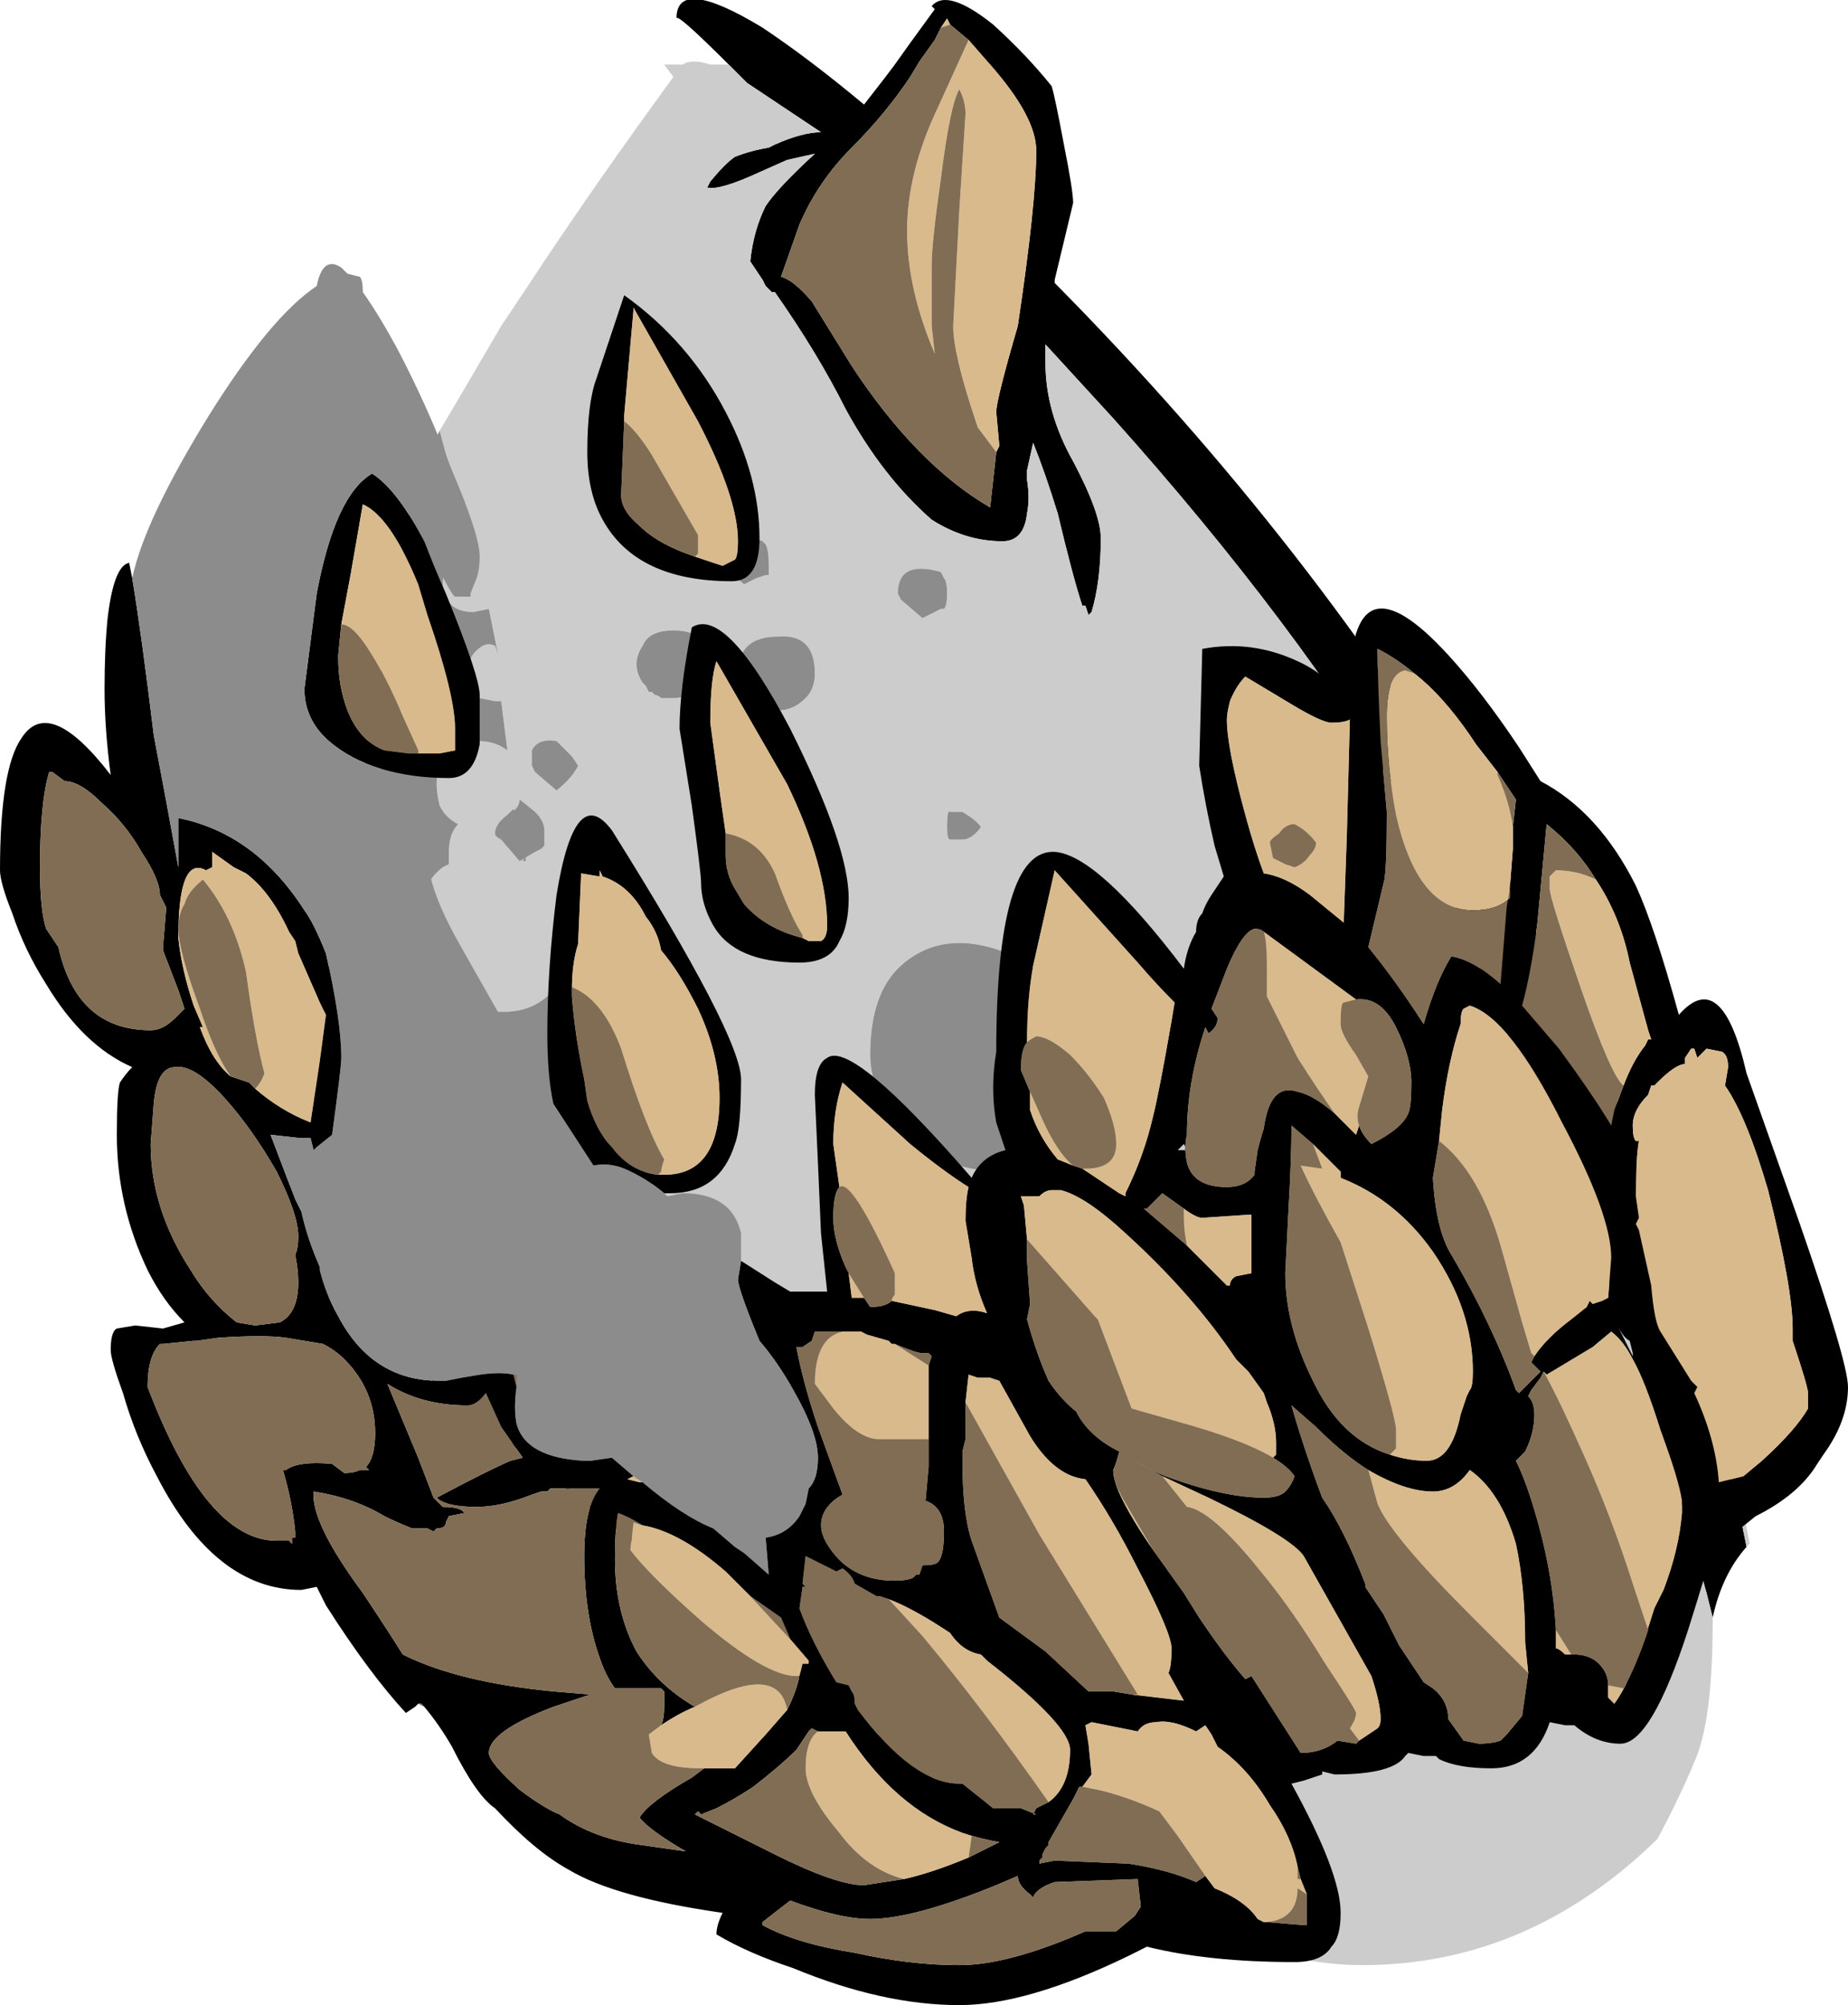 <?xml version="1.0" encoding="UTF-8" standalone="no"?>
<svg xmlns:ffdec="https://www.free-decompiler.com/flash" xmlns:xlink="http://www.w3.org/1999/xlink" ffdec:objectType="shape" height="32.6px" width="30.05px" xmlns="http://www.w3.org/2000/svg">
  <g transform="matrix(1.0, 0.0, 0.0, 1.0, 17.6, 27.3)">
    <path d="M5.35 -14.05 Q3.5 -17.15 0.5 -20.5 L-0.6 -21.7 -0.6 -21.4 Q-0.6 -20.6 -0.15 -19.8 0.3 -18.95 0.3 -18.55 0.3 -17.85 0.15 -17.35 L0.1 -17.3 0.05 -17.45 0.0 -17.45 Q-0.15 -17.9 -0.4 -18.95 -0.6 -19.6 -0.8 -20.1 L-0.9 -19.65 -0.9 -19.5 Q-0.85 -19.2 -0.9 -18.95 -0.95 -18.5 -1.3 -18.5 -1.9 -18.5 -2.45 -18.85 -3.25 -19.55 -3.85 -20.65 -4.3 -21.55 -5.0 -22.55 L-5.05 -22.55 -5.15 -22.65 -5.2 -22.75 -5.4 -23.05 Q-5.35 -23.55 -5.15 -23.95 -4.95 -24.25 -4.35 -24.8 L-4.8 -24.7 -5.25 -24.5 Q-5.9 -24.2 -6.1 -24.25 L-6.05 -24.35 Q-5.8 -24.65 -5.65 -24.75 -5.4 -24.85 -5.1 -24.9 L-5.0 -24.95 Q-4.55 -25.15 -4.25 -25.15 L-5.45 -25.95 -5.75 -26.25 Q-6.6 -27.1 -6.6 -27.0 -6.6 -27.7 -5.2 -26.85 -4.45 -26.35 -3.55 -25.6 L-3.2 -26.05 -3.05 -26.25 -2.8 -26.6 -2.4 -27.15 -2.45 -27.2 Q-2.2 -27.5 -1.45 -26.9 -0.9 -26.4 -0.5 -25.9 -0.45 -25.75 -0.3 -24.95 -0.15 -24.2 -0.15 -24.0 L-0.45 -22.75 -0.45 -22.7 Q3.8 -18.4 6.6 -13.65 L8.55 -9.85 10.65 -2.9 10.8 -2.15 Q10.4 -1.7 10.25 -1.0 L10.15 -1.4 9.1 -5.15 5.65 -13.55 5.35 -14.05 M-1.0 2.75 L-0.75 3.1 -12.35 -6.3 -1.0 2.75 M-2.3 -26.85 L-2.4 -26.65 -2.65 -26.3 -2.8 -26.05 Q-3.2 -25.45 -3.75 -24.9 -4.3 -24.35 -4.6 -23.65 L-4.9 -22.8 Q-4.7 -22.75 -4.4 -22.4 L-3.75 -21.35 Q-2.7 -19.75 -1.5 -19.05 L-1.4 -19.95 -1.35 -20.05 -1.4 -20.6 Q-1.4 -20.8 -1.05 -22.0 -0.75 -24.0 -0.75 -24.85 -0.75 -25.4 -1.5 -26.25 L-1.85 -26.65 -2.15 -26.9 -2.2 -27.0 -2.3 -26.85 M-4.3 -24.85 L-4.3 -24.85" fill="#000000" fill-rule="evenodd" stroke="none"/>
    <path d="M-5.75 -26.25 L-5.45 -25.95 -4.25 -25.15 Q-4.55 -25.15 -5.0 -24.95 L-5.1 -24.9 Q-5.4 -24.85 -5.65 -24.75 -5.8 -24.65 -6.05 -24.35 L-6.1 -24.25 Q-5.9 -24.2 -5.25 -24.5 L-4.8 -24.7 -4.35 -24.8 Q-4.95 -24.25 -5.15 -23.95 -5.35 -23.55 -5.4 -23.05 L-5.2 -22.75 -5.15 -22.65 -5.05 -22.55 -5.0 -22.55 Q-4.3 -21.55 -3.85 -20.65 -3.25 -19.55 -2.45 -18.85 -1.9 -18.5 -1.3 -18.5 -0.95 -18.5 -0.9 -18.95 -0.85 -19.2 -0.9 -19.5 L-0.9 -19.65 -0.8 -20.1 Q-0.6 -19.6 -0.4 -18.95 -0.15 -17.9 0.0 -17.45 L0.05 -17.45 0.1 -17.3 0.15 -17.35 Q0.3 -17.85 0.3 -18.55 0.3 -18.95 -0.15 -19.8 -0.6 -20.6 -0.6 -21.4 L-0.6 -21.7 0.5 -20.5 Q3.5 -17.15 5.35 -14.05 L5.65 -13.55 9.1 -5.15 10.15 -1.4 10.25 -1.0 10.25 -0.95 Q10.25 0.7 9.95 1.35 9.7 1.95 9.35 2.6 7.25 4.65 4.55 4.65 2.95 4.65 0.9 3.55 L-0.75 3.1 -1.0 2.75 -6.2 -6.55 -8.65 -11.15 Q-8.95 -10.85 -9.4 -10.85 -10.4 -10.85 -10.7 -11.5 L-10.8 -12.2 Q-10.8 -12.9 -10.4 -13.2 L-10.3 -13.25 -10.3 -13.45 Q-10.3 -13.75 -10.15 -13.9 -10.35 -14.0 -10.45 -14.2 -10.5 -14.4 -10.5 -14.55 -10.5 -14.85 -10.3 -15.05 -10.1 -15.25 -9.8 -15.25 -9.55 -15.25 -9.35 -15.1 L-9.45 -15.9 -9.55 -15.9 -9.8 -15.95 -10.0 -16.35 Q-10.0 -16.65 -9.75 -16.8 -9.65 -16.85 -9.55 -16.8 L-9.5 -16.65 -9.65 -17.4 -9.9 -17.35 Q-10.25 -17.35 -10.35 -17.6 -10.4 -17.75 -10.4 -17.8 -10.4 -18.4 -9.85 -18.3 L-10.05 -18.95 Q-10.3 -19.7 -10.45 -20.3 L-10.3 -20.55 -9.45 -22.0 -9.05 -22.6 Q-8.0 -24.2 -6.65 -26.05 L-6.8 -26.25 -6.5 -26.25 Q-6.35 -26.35 -6.05 -26.25 L-5.75 -26.25 M8.55 -9.85 L10.15 -5.15 Q10.6 -3.6 10.85 -2.2 L10.8 -2.15 10.65 -2.9 8.55 -9.85 M-4.3 -24.85 L-4.3 -24.85 M-5.9 -18.15 L-5.8 -18.05 -5.5 -17.8 -5.3 -17.9 -5.15 -17.95 -5.1 -17.95 -5.1 -18.15 Q-5.1 -18.35 -5.15 -18.45 L-5.2 -18.5 Q-5.6 -18.7 -5.8 -18.45 L-5.9 -18.15 M-5.6 -16.35 L-4.95 -15.75 Q-4.7 -15.75 -4.5 -15.95 -4.35 -16.1 -4.35 -16.35 -4.35 -17.0 -4.95 -16.95 -5.6 -16.95 -5.6 -16.35 M-2.25 -17.9 L-2.3 -18.0 Q-3.0 -18.2 -3.0 -17.65 L-2.95 -17.55 -2.6 -17.25 Q-2.5 -17.3 -2.4 -17.35 L-2.3 -17.4 -2.25 -17.4 Q-2.2 -17.45 -2.2 -17.65 -2.2 -17.85 -2.25 -17.9 M-7.15 -16.8 Q-7.25 -16.65 -7.25 -16.5 -7.25 -16.35 -7.15 -16.2 L-7.1 -16.15 -7.05 -16.05 -7.0 -16.05 -6.95 -16.0 Q-6.9 -16.0 -6.85 -15.95 L-6.65 -15.95 Q-6.4 -15.95 -6.2 -16.2 L-6.05 -16.5 Q-6.05 -17.05 -6.65 -17.05 -7.05 -17.05 -7.15 -16.8 M-0.6 -11.4 Q-1.1 -11.85 -1.75 -11.95 -2.45 -12.05 -2.95 -11.6 -3.45 -11.15 -3.45 -10.15 -3.45 -9.65 -3.1 -9.15 -2.5 -8.25 -1.25 -8.25 L-0.6 -11.4 M-2.15 -14.1 Q-2.2 -14.15 -2.2 -13.85 -2.2 -13.65 -2.15 -13.65 L-1.95 -13.65 Q-1.8 -13.65 -1.65 -13.85 -1.7 -13.95 -1.95 -14.1 L-2.15 -14.1 M-9.05 -13.4 L-9.1 -13.3 -9.05 -13.3 -9.05 -13.4 M-9.35 -14.05 Q-9.25 -14.0 -9.2 -13.95 L-9.25 -14.15 -9.35 -14.05" fill="#cccccc" fill-rule="evenodd" stroke="none"/>
    <path d="M-10.45 -20.3 Q-10.3 -19.7 -10.05 -18.95 L-9.85 -18.3 Q-10.4 -18.4 -10.4 -17.8 -10.4 -17.75 -10.35 -17.6 -10.25 -17.35 -9.9 -17.35 L-9.65 -17.4 -9.5 -16.65 -9.55 -16.8 Q-9.65 -16.85 -9.75 -16.8 -10.0 -16.65 -10.0 -16.35 L-9.8 -15.95 -9.55 -15.9 -9.45 -15.9 -9.35 -15.1 Q-9.55 -15.25 -9.8 -15.25 -10.1 -15.25 -10.3 -15.05 -10.5 -14.85 -10.5 -14.55 -10.5 -14.4 -10.45 -14.2 -10.35 -14.0 -10.15 -13.9 -10.3 -13.75 -10.3 -13.45 L-10.3 -13.25 -10.4 -13.2 Q-10.8 -12.9 -10.8 -12.2 L-10.7 -11.5 Q-10.4 -10.85 -9.4 -10.85 -8.95 -10.85 -8.65 -11.15 L-6.2 -6.55 -1.0 2.75 -12.35 -6.3 -12.9 -7.95 -10.85 -19.5 -10.45 -20.3 M5.65 -13.55 L5.35 -14.05 5.65 -13.55 M-5.9 -18.15 L-5.8 -18.45 Q-5.6 -18.7 -5.2 -18.5 L-5.15 -18.45 Q-5.1 -18.35 -5.1 -18.15 L-5.1 -17.95 -5.15 -17.95 -5.3 -17.9 -5.5 -17.8 -5.8 -18.05 -5.9 -18.15 M-7.15 -16.8 Q-7.05 -17.05 -6.65 -17.05 -6.05 -17.05 -6.05 -16.5 L-6.2 -16.2 Q-6.4 -15.95 -6.65 -15.95 L-6.85 -15.95 Q-6.9 -16.0 -6.95 -16.0 L-7.0 -16.05 -7.05 -16.05 -7.1 -16.15 -7.15 -16.2 Q-7.25 -16.35 -7.25 -16.5 -7.25 -16.65 -7.15 -16.8 M-2.25 -17.9 Q-2.2 -17.85 -2.2 -17.65 -2.2 -17.45 -2.25 -17.4 L-2.3 -17.4 -2.4 -17.35 Q-2.5 -17.3 -2.6 -17.25 L-2.95 -17.55 -3.0 -17.65 Q-3.0 -18.2 -2.3 -18.0 L-2.25 -17.9 M-5.6 -16.35 Q-5.6 -16.95 -4.95 -16.95 -4.35 -17.0 -4.35 -16.35 -4.35 -16.1 -4.5 -15.95 -4.7 -15.75 -4.95 -15.75 L-5.6 -16.35 M-2.15 -14.1 L-1.95 -14.1 Q-1.7 -13.95 -1.65 -13.85 -1.8 -13.65 -1.95 -13.65 L-2.15 -13.65 Q-2.2 -13.65 -2.2 -13.85 -2.2 -14.15 -2.15 -14.1 M-0.6 -11.4 L-1.25 -8.25 Q-2.5 -8.25 -3.1 -9.15 -3.45 -9.65 -3.45 -10.15 -3.45 -11.15 -2.95 -11.6 -2.45 -12.05 -1.75 -11.95 -1.1 -11.85 -0.6 -11.4 M-9.35 -14.05 L-9.25 -14.15 -9.2 -13.95 Q-9.25 -14.0 -9.35 -14.05 M-9.05 -13.4 L-9.05 -13.3 -9.1 -13.3 -9.05 -13.4" fill="#8c8c8c" fill-rule="evenodd" stroke="none"/>
    <path d="M-2.3 -26.85 L-2.2 -27.0 -2.15 -26.9 -2.3 -26.85 M-1.85 -26.65 L-1.5 -26.25 Q-0.75 -25.4 -0.75 -24.85 -0.75 -24.0 -1.05 -22.0 -1.4 -20.8 -1.4 -20.6 L-1.35 -20.05 -1.4 -19.95 -1.7 -20.35 -1.75 -20.5 Q-2.1 -21.55 -2.1 -22.0 L-2.0 -23.9 -1.9 -25.45 Q-1.9 -25.65 -2.0 -25.85 -2.15 -25.6 -2.3 -24.4 -2.45 -23.35 -2.45 -23.0 L-2.45 -22.0 -2.4 -21.55 Q-2.85 -22.6 -2.85 -23.55 -2.85 -24.5 -2.35 -25.55 L-1.85 -26.65" fill="#d9ba8d" fill-rule="evenodd" stroke="none"/>
    <path d="M-1.4 -19.95 L-1.5 -19.05 Q-2.7 -19.75 -3.75 -21.35 L-4.4 -22.4 Q-4.7 -22.75 -4.9 -22.8 L-4.6 -23.65 Q-4.3 -24.35 -3.75 -24.9 -3.2 -25.45 -2.8 -26.05 L-2.65 -26.3 -2.4 -26.65 -2.3 -26.85 -2.15 -26.9 -1.85 -26.65 -2.35 -25.55 Q-2.85 -24.5 -2.85 -23.55 -2.85 -22.6 -2.4 -21.55 L-2.45 -22.0 -2.45 -23.0 Q-2.45 -23.35 -2.3 -24.4 -2.15 -25.6 -2.0 -25.85 -1.9 -25.65 -1.9 -25.45 L-2.0 -23.9 -2.1 -22.0 Q-2.1 -21.55 -1.75 -20.5 L-1.7 -20.35 -1.4 -19.95" fill="#806d53" fill-rule="evenodd" stroke="none"/>
    <path d="M-5.55 -6.8 L-5.0 -6.45 -4.75 -6.3 -4.15 -6.3 -4.25 -7.25 -4.3 -8.4 -4.35 -9.5 Q-4.35 -10.0 -4.15 -10.1 -3.75 -10.4 -1.8 -8.15 -1.65 -8.5 -1.25 -8.6 L-1.4 -9.05 Q-1.5 -9.6 -1.4 -10.2 -1.4 -13.5 -0.45 -13.45 0.25 -13.4 1.65 -11.55 1.7 -11.9 1.85 -12.15 1.85 -12.35 1.95 -12.45 2.0 -12.6 2.1 -12.75 L2.3 -13.05 2.15 -13.55 Q2.0 -14.2 1.9 -14.85 L1.95 -16.75 Q2.75 -16.9 3.5 -16.55 4.05 -16.3 4.35 -15.8 L4.35 -16.1 Q4.35 -18.4 5.95 -16.65 6.5 -16.05 7.1 -15.15 L7.45 -14.6 Q8.4 -14.1 9.0 -12.9 9.3 -12.25 9.7 -10.8 10.4 -11.6 10.8 -9.85 L11.65 -7.45 Q12.45 -5.15 12.45 -4.75 12.45 -4.2 12.05 -3.65 L11.95 -3.5 Q11.65 -3.0 10.95 -2.65 L10.45 -2.25 10.3 -2.3 Q10.15 -1.75 9.85 -0.8 9.25 1.05 8.75 1.05 8.35 1.05 8.0 0.75 L7.85 0.75 7.6 0.7 Q7.35 1.45 6.65 1.45 6.1 1.45 5.8 1.3 L5.75 1.25 5.55 1.25 5.3 1.2 5.25 1.25 Q5.05 1.55 4.1 1.55 L3.9 1.5 3.9 1.55 3.6 1.65 3.4 1.7 Q4.2 3.15 4.2 3.8 4.2 4.2 4.05 4.35 3.9 4.6 3.45 4.6 2.05 4.6 1.05 4.35 L0.75 4.5 Q-0.9 5.3 -2.0 5.3 -3.25 5.3 -4.7 4.7 -5.45 4.45 -5.95 4.15 -5.95 4.0 -5.85 3.8 -7.6 3.55 -8.35 3.1 -8.9 2.8 -9.55 2.1 -9.85 1.9 -10.25 1.1 -10.45 0.75 -10.7 0.45 L-10.75 0.4 -10.8 0.4 -10.85 0.45 -11.0 0.55 Q-11.6 -0.1 -12.3 -1.2 L-12.45 -1.5 -12.7 -1.45 Q-14.1 -1.45 -15.05 -3.3 -15.4 -3.95 -15.6 -4.65 -15.8 -5.2 -15.8 -5.35 -15.8 -5.65 -15.7 -5.7 L-15.4 -5.75 -14.95 -5.7 -14.6 -5.8 Q-14.95 -6.15 -15.2 -6.65 -15.7 -7.7 -15.7 -8.85 -15.7 -9.55 -15.65 -9.7 -15.55 -9.85 -15.45 -9.95 -16.25 -10.3 -16.85 -11.3 -17.2 -11.85 -17.4 -12.45 -17.6 -12.95 -17.6 -13.15 -17.6 -14.8 -17.25 -15.3 -16.8 -16.0 -15.8 -14.7 -15.9 -15.45 -15.9 -16.1 -15.9 -16.75 -15.85 -17.25 -15.75 -18.1 -15.5 -18.15 L-15.45 -17.9 Q-15.3 -17.0 -15.1 -15.35 -14.9 -14.3 -14.7 -13.2 L-14.7 -14.0 Q-13.45 -13.75 -12.65 -12.5 -12.5 -12.3 -12.3 -11.8 -12.05 -10.7 -12.05 -10.1 -12.05 -9.95 -12.2 -8.85 L-12.45 -8.65 -12.5 -8.6 -12.55 -8.8 -12.75 -8.8 -13.2 -8.85 -12.8 -7.8 -12.7 -7.6 Q-12.6 -7.15 -12.4 -6.7 L-12.4 -6.65 Q-12.3 -6.25 -12.1 -5.9 -11.55 -4.85 -10.45 -4.85 L-10.4 -4.85 -10.35 -4.85 -10.1 -4.9 -9.8 -4.95 Q-9.45 -5.0 -9.25 -4.95 L-9.2 -4.75 Q-9.25 -4.4 -9.2 -4.15 -9.05 -3.6 -8.1 -3.55 L-8.0 -3.55 -7.65 -3.6 -7.3 -3.3 -7.4 -3.25 -7.2 -3.2 -7.15 -3.2 Q-6.5 -2.65 -6.0 -2.45 L-5.65 -2.15 -5.5 -2.05 -5.1 -1.7 -5.15 -2.3 Q-4.8 -2.35 -4.6 -2.65 L-4.5 -2.85 -4.45 -3.1 Q-4.3 -3.25 -4.3 -3.6 -4.3 -4.0 -4.7 -4.7 -4.95 -5.15 -5.25 -5.5 -5.6 -6.35 -5.6 -6.5 L-5.55 -6.8 M-10.7 -18.5 Q-10.55 -18.1 -10.35 -17.65 -9.8 -16.3 -9.8 -16.0 -9.8 -15.4 -9.8 -15.2 -9.9 -14.65 -10.3 -14.65 -10.9 -14.65 -11.4 -14.8 -11.9 -14.95 -12.25 -15.25 -12.65 -15.6 -12.65 -16.1 L-12.45 -17.65 Q-12.15 -19.25 -11.55 -19.6 -11.15 -19.35 -10.7 -18.5 M-8.6 -9.35 Q-8.7 -9.8 -8.7 -10.5 -8.7 -11.55 -8.55 -12.75 -8.25 -14.6 -7.65 -13.8 -5.55 -10.45 -5.55 -9.75 -5.55 -8.95 -5.65 -8.7 -5.9 -7.9 -6.7 -7.9 L-6.8 -7.9 Q-7.1 -8.15 -7.45 -8.3 -7.7 -8.4 -7.95 -8.35 L-8.6 -9.35 M2.4 -15.9 Q2.35 -15.7 2.35 -15.6 2.35 -15.15 2.65 -14.05 2.8 -13.5 2.95 -13.1 3.3 -13.05 3.7 -12.75 L4.25 -12.3 4.3 -13.7 4.35 -15.6 Q4.25 -15.55 4.05 -15.55 3.9 -15.55 3.4 -15.85 L2.65 -16.3 Q2.5 -16.15 2.4 -15.9 M5.4 -16.35 Q5.1 -16.6 4.8 -16.75 4.8 -16.25 4.85 -15.25 L4.95 -14.1 Q4.95 -13.1 4.9 -12.95 L4.65 -11.9 Q5.1 -11.35 5.55 -10.65 5.75 -11.35 6.0 -11.75 6.35 -11.7 6.8 -11.3 L6.9 -12.55 6.95 -12.85 7.0 -13.5 7.0 -13.85 7.05 -14.3 6.75 -14.75 6.4 -15.2 6.3 -15.35 Q5.85 -16.0 5.4 -16.35 M8.35 -13.0 Q8.05 -13.5 7.55 -13.9 L7.4 -12.3 Q7.3 -11.5 7.15 -10.95 L7.75 -10.25 Q8.3 -9.5 8.6 -9.0 L8.65 -9.25 8.8 -9.65 Q8.95 -10.05 9.15 -10.3 L9.2 -10.4 9.25 -10.4 9.2 -10.55 8.9 -11.65 Q8.75 -12.4 8.35 -13.0 M7.35 -5.25 Q7.55 -5.55 7.95 -5.85 L8.2 -6.05 8.25 -6.15 8.3 -6.1 8.45 -6.15 8.55 -6.2 8.6 -6.85 Q8.6 -7.55 7.8 -9.05 6.95 -10.75 6.3 -10.95 L6.2 -10.9 Q6.15 -10.85 6.15 -10.65 5.95 -10.05 5.85 -9.25 L5.8 -8.75 5.7 -8.15 Q5.75 -7.3 6.0 -6.9 6.65 -5.8 7.05 -4.7 L7.1 -4.65 7.45 -5.0 7.3 -5.15 7.35 -5.25 M10.45 -9.65 L10.5 -9.95 Q10.5 -10.15 10.4 -10.2 L10.15 -10.25 10.0 -10.1 9.95 -10.25 9.9 -10.25 9.8 -10.1 9.8 -10.0 Q9.65 -10.0 9.35 -9.7 L9.3 -9.65 9.25 -9.65 9.2 -9.5 Q8.95 -9.25 8.95 -9.0 8.95 -8.8 9.0 -8.75 L9.05 -8.75 Q9.0 -8.45 9.0 -7.85 L9.05 -7.5 9.0 -7.4 9.05 -7.3 Q9.15 -6.85 9.25 -6.4 9.3 -5.8 9.4 -5.65 L9.9 -4.85 10.0 -4.75 9.95 -4.65 Q10.3 -3.9 10.35 -3.2 L10.75 -3.3 11.05 -3.55 Q11.6 -4.05 11.8 -4.4 L11.8 -4.65 Q11.8 -4.75 11.55 -5.5 L11.55 -5.7 Q11.55 -6.35 11.15 -7.95 10.8 -9.15 10.45 -9.65 M4.45 -11.05 L2.95 -12.15 Q2.9 -12.2 2.8 -12.2 2.6 -12.15 2.35 -11.55 L2.1 -10.9 2.2 -10.75 Q2.2 -10.6 2.05 -10.5 L2.0 -10.6 Q1.7 -9.7 1.7 -8.85 1.65 -8.65 1.7 -8.4 1.8 -8.0 2.35 -8.0 2.65 -8.0 2.8 -8.2 L2.8 -8.25 2.85 -8.6 Q2.9 -8.8 2.95 -8.95 3.05 -9.7 3.5 -9.55 3.75 -9.5 4.1 -9.2 L4.45 -8.85 4.5 -9.0 Q4.55 -8.85 4.7 -8.7 5.2 -8.95 5.3 -9.2 5.35 -9.3 5.35 -9.7 5.35 -10.1 5.1 -10.6 4.85 -11.1 4.45 -11.05 M0.0 -8.3 L0.6 -7.9 0.7 -7.85 0.7 -7.9 Q1.0 -8.5 1.15 -9.15 1.25 -9.55 1.45 -10.7 L1.5 -11.0 Q1.2 -11.3 0.9 -11.65 L-0.45 -13.15 -0.8 -11.6 Q-0.9 -11.05 -0.9 -10.35 -1.0 -10.25 -1.0 -9.9 L-0.85 -9.55 -0.85 -9.25 Q-0.7 -8.8 -0.4 -8.45 L-0.15 -8.35 0.0 -8.3 M1.65 -7.65 L1.3 -7.9 1.05 -7.65 1.0 -7.65 1.7 -7.05 2.35 -6.4 2.4 -6.4 Q2.4 -6.5 2.5 -6.55 L2.75 -6.6 2.75 -7.55 2.7 -7.55 1.95 -7.5 Q1.85 -7.5 1.65 -7.65 M1.55 -8.6 L1.7 -8.6 1.65 -8.7 1.55 -8.6 M5.0 -3.65 Q5.3 -3.55 5.6 -3.55 6.0 -3.55 6.15 -4.3 L6.25 -4.6 6.3 -4.7 Q6.35 -4.75 6.35 -5.0 6.35 -6.0 5.7 -6.95 5.1 -7.8 4.2 -8.15 L4.2 -8.25 3.75 -8.7 3.4 -9.0 Q3.4 -8.45 3.35 -7.6 L3.3 -6.6 Q3.3 -5.75 3.75 -4.85 4.2 -3.9 5.0 -3.65 M5.6 -7.35 L5.6 -7.35 M3.1 -3.6 L3.15 -3.65 3.15 -3.85 Q3.15 -4.15 3.0 -4.5 L2.95 -4.65 2.7 -5.0 2.5 -5.2 Q1.8 -6.25 0.7 -7.25 0.05 -7.85 -0.35 -7.95 L-0.5 -7.95 Q-0.6 -7.95 -0.7 -7.85 L-1.0 -7.85 -0.95 -7.7 -0.9 -7.15 -0.9 -6.8 -0.85 -6.1 -0.9 -5.85 Q-0.75 -5.3 -0.55 -4.85 -0.35 -4.55 -0.1 -4.35 0.1 -3.95 0.6 -3.7 0.55 -3.5 0.5 -3.4 0.5 -3.3 0.55 -3.15 0.7 -2.75 1.15 -2.1 L1.65 -1.4 1.9 -1.0 Q2.3 -0.4 2.65 0.0 L2.75 -0.05 3.55 1.2 Q3.9 1.2 4.15 1.0 L4.45 1.05 4.5 1.0 4.8 0.8 Q4.85 0.75 4.85 0.65 4.85 0.4 4.7 -0.05 L3.6 -2.0 Q3.4 -2.3 2.05 -2.95 L1.3 -3.3 0.85 -3.55 Q1.1 -3.4 1.35 -3.3 2.3 -2.95 2.95 -2.95 3.2 -2.95 3.3 -3.05 3.4 -3.15 3.45 -3.3 3.35 -3.45 3.1 -3.6 M4.65 -3.4 Q4.25 -3.65 3.8 -4.1 L3.4 -4.45 Q3.6 -3.75 3.9 -2.95 4.25 -2.45 4.6 -1.55 L4.6 -1.5 4.9 -1.05 5.15 -0.55 5.55 0.05 5.7 0.15 Q5.95 0.35 5.95 0.65 L6.2 1.0 6.45 1.05 Q6.65 1.05 6.8 1.0 L6.9 0.9 7.15 0.6 7.25 -0.1 7.2 -0.6 Q7.2 -1.5 7.05 -2.2 6.8 -3.05 6.3 -3.4 6.05 -3.05 5.7 -3.05 5.25 -3.05 4.65 -3.4 M0.8 0.25 L1.65 0.35 1.4 -0.1 Q1.45 -0.2 1.45 -0.5 1.45 -0.75 0.9 -1.8 0.5 -2.6 0.05 -3.25 -0.45 -3.3 -0.85 -3.95 L-1.35 -4.85 -1.5 -4.9 -1.7 -4.9 -1.85 -4.95 -1.9 -4.5 -1.9 -3.9 -1.95 -3.7 -1.95 -3.55 Q-1.95 -2.7 -1.8 -2.25 L-1.35 -1.0 -0.6 -0.45 0.1 0.2 0.5 0.2 0.8 0.25 M8.7 -5.75 L8.95 -5.25 8.95 -5.3 8.9 -5.5 Q8.8 -5.55 8.7 -5.75 M8.55 0.1 L8.55 0.3 8.65 0.4 Q8.95 0.0 9.3 -1.15 L9.45 -1.45 Q9.7 -2.1 9.75 -2.7 L9.75 -2.9 Q9.7 -3.25 9.4 -4.05 9.15 -4.85 8.95 -5.2 8.8 -5.5 8.6 -5.65 L8.3 -5.4 7.55 -4.95 7.5 -5.0 7.45 -4.9 7.3 -4.7 7.25 -4.6 Q7.35 -4.5 7.35 -4.3 7.35 -4.0 7.2 -3.7 L7.05 -3.55 Q7.2 -3.25 7.35 -2.75 7.65 -1.75 7.7 -0.8 L7.7 -0.5 Q7.75 -0.5 7.85 -0.4 L7.95 -0.4 8.0 -0.4 Q8.25 -0.4 8.4 -0.25 8.55 -0.1 8.55 0.1 M-6.3 -18.25 L-5.85 -18.1 -5.65 -18.2 Q-5.6 -18.25 -5.6 -18.5 -5.6 -19.2 -6.25 -20.45 L-7.3 -22.3 -7.3 -22.25 -7.45 -20.55 -7.45 -20.45 -7.5 -19.25 Q-7.5 -19.0 -7.2 -18.75 -6.9 -18.45 -6.3 -18.25 M-7.9 -21.15 L-7.45 -22.5 Q-6.4 -21.75 -5.8 -20.6 -5.25 -19.55 -5.25 -18.55 -5.25 -17.85 -5.7 -17.85 -7.25 -17.85 -7.8 -18.85 -8.05 -19.3 -8.05 -19.95 -8.05 -20.75 -7.9 -21.15 M-10.9 -15.05 L-10.45 -15.05 -10.2 -15.1 -10.2 -15.45 Q-10.2 -16.0 -10.65 -17.3 L-10.8 -17.8 Q-11.25 -18.9 -11.7 -19.1 L-11.9 -17.95 -12.05 -17.15 -12.1 -16.65 -12.1 -16.6 Q-12.1 -16.15 -11.95 -15.75 -11.75 -15.25 -11.35 -15.1 L-10.95 -15.05 -10.9 -15.05 M-4.55 -12.05 L-4.45 -12.0 -4.25 -12.0 Q-4.15 -12.05 -4.15 -12.25 -4.15 -13.2 -4.8 -14.55 L-5.95 -16.55 Q-6.05 -16.25 -6.05 -15.55 L-5.9 -14.45 -5.8 -13.75 -5.8 -13.4 Q-5.8 -13.1 -5.65 -12.85 L-5.5 -12.65 -5.5 -12.6 Q-5.15 -12.2 -4.55 -12.05 M-6.55 -15.45 Q-6.55 -16.1 -6.35 -17.1 -5.8 -17.45 -4.75 -15.45 -3.8 -13.55 -3.8 -12.7 -3.8 -12.25 -3.95 -12.0 -4.1 -11.65 -4.6 -11.65 -5.65 -11.65 -6.0 -12.25 -6.2 -12.6 -6.2 -12.95 -6.2 -13.1 -6.35 -14.2 L-6.55 -15.45 M-16.55 -14.6 L-16.75 -14.75 -16.8 -14.75 Q-16.95 -14.25 -16.95 -13.2 -16.95 -12.5 -16.85 -12.2 L-16.65 -11.9 Q-16.35 -10.55 -15.15 -10.55 -14.95 -10.55 -14.75 -10.75 L-14.6 -10.9 -14.7 -11.2 -14.95 -11.85 -14.95 -11.9 -14.9 -12.5 -14.9 -12.55 -15.0 -12.75 Q-15.0 -13.0 -15.3 -13.45 -15.55 -13.9 -15.95 -14.25 -16.3 -14.6 -16.55 -14.6 M-13.45 -9.6 Q-13.05 -9.25 -12.55 -9.05 L-12.4 -10.05 -12.3 -10.8 -12.4 -11.0 -12.75 -11.8 -12.8 -12.0 -12.9 -12.15 Q-13.2 -12.8 -13.6 -13.1 L-13.8 -13.2 -14.15 -13.45 -14.15 -13.2 -14.25 -13.15 Q-14.7 -13.4 -14.7 -12.05 -14.65 -11.55 -14.45 -10.95 L-14.3 -10.6 -14.35 -10.6 Q-14.15 -10.05 -13.85 -9.8 L-13.55 -9.7 -13.45 -9.6 M-14.75 -9.95 Q-15.05 -9.95 -15.1 -9.35 L-15.15 -8.7 Q-15.15 -7.65 -14.5 -6.65 -14.2 -6.15 -13.75 -5.8 L-13.45 -5.75 -13.05 -5.8 Q-12.75 -5.95 -12.75 -6.45 -12.75 -6.65 -12.8 -6.9 -12.75 -7.0 -12.75 -7.2 -12.75 -7.55 -13.1 -8.25 -13.5 -8.95 -13.95 -9.45 -14.45 -10.0 -14.75 -9.95 M-12.65 -5.5 L-12.95 -5.55 Q-13.3 -5.6 -14.05 -5.55 L-14.4 -5.5 -14.45 -5.5 -14.95 -5.45 -15.0 -5.45 Q-15.2 -5.25 -15.2 -4.75 -14.25 -2.25 -13.1 -2.25 L-12.9 -2.25 -12.85 -2.2 -12.85 -2.3 -12.8 -2.3 -12.8 -2.4 Q-12.85 -2.9 -13.0 -3.4 L-12.95 -3.4 Q-12.75 -3.55 -12.2 -3.5 L-12.0 -3.35 Q-11.85 -3.35 -11.75 -3.4 L-11.6 -3.4 -11.65 -3.45 Q-11.5 -3.6 -11.5 -4.0 -11.5 -4.7 -12.0 -5.2 -12.15 -5.35 -12.35 -5.45 L-12.65 -5.5 M-6.85 0.75 Q-6.8 0.65 -6.8 0.45 -6.8 0.25 -6.8 0.2 L-6.85 0.15 -7.6 0.15 Q-7.75 -0.05 -7.85 -0.35 -8.1 -1.05 -8.1 -2.0 -8.1 -2.8 -7.85 -3.1 L-8.65 -3.1 -8.7 -3.05 -8.8 -3.05 -8.95 -3.0 Q-9.45 -2.8 -9.85 -2.8 -10.35 -2.8 -10.5 -2.95 -9.65 -3.4 -9.3 -3.55 L-9.1 -3.6 -9.45 -4.1 -9.7 -4.65 Q-9.85 -4.45 -10.0 -4.45 -10.75 -4.45 -11.3 -4.8 L-10.8 -3.6 -10.55 -2.95 -10.4 -2.8 Q-10.1 -2.8 -10.05 -2.7 L-10.3 -2.65 -10.35 -2.55 Q-10.35 -2.45 -10.5 -2.45 L-10.55 -2.4 -10.65 -2.45 -10.9 -2.45 Q-11.15 -2.55 -11.35 -2.65 -11.85 -2.95 -12.5 -3.05 -12.55 -2.55 -11.7 -1.4 -11.3 -0.8 -11.05 -0.4 -10.15 0.05 -8.6 0.2 L-8.0 0.25 -8.6 0.45 Q-9.65 0.85 -9.65 1.2 -9.65 1.35 -9.15 1.8 -8.75 2.1 -8.5 2.2 -7.95 2.6 -7.15 2.7 L-6.45 2.8 Q-7.05 2.45 -7.2 2.25 -7.05 2.0 -6.35 1.6 L-6.15 1.45 -5.65 1.45 -5.15 0.9 -4.8 0.5 Q-4.65 0.2 -4.6 -0.05 L-4.55 -0.25 -4.45 -0.25 -4.45 -0.3 -4.75 -0.65 -4.9 -1.0 -5.4 -1.35 -5.8 -1.75 Q-6.55 -2.4 -7.15 -2.5 -7.4 -2.65 -7.55 -2.7 -7.6 -2.45 -7.6 -1.95 -7.6 -1.1 -7.25 -0.45 -6.9 0.1 -6.3 0.45 -6.55 0.55 -6.85 0.75 M-3.95 -8.0 Q-4.05 -7.9 -4.05 -7.5 -4.05 -7.15 -3.85 -6.7 L-3.8 -6.6 -3.75 -6.2 -3.55 -6.2 -3.45 -6.05 Q-3.2 -6.05 -3.1 -6.15 L-2.4 -6.0 -2.05 -5.9 Q-1.85 -6.05 -1.55 -5.95 -1.75 -6.4 -1.8 -6.85 L-1.9 -7.45 Q-1.9 -7.8 -1.85 -8.0 -2.25 -8.25 -2.8 -8.7 L-3.9 -9.7 Q-4.05 -9.25 -4.05 -8.7 L-3.95 -8.0 M-6.9 -8.2 L-6.8 -8.2 Q-5.9 -8.2 -5.9 -9.45 -5.9 -10.15 -6.25 -10.9 -6.55 -11.5 -6.85 -11.85 -6.9 -12.15 -7.1 -12.4 -7.35 -12.9 -7.8 -13.05 L-7.85 -13.15 -7.85 -13.05 -8.15 -13.1 -8.2 -11.95 Q-8.3 -11.65 -8.3 -11.2 L-8.3 -11.1 Q-8.25 -10.45 -8.1 -9.75 L-8.05 -9.4 Q-7.9 -8.9 -7.65 -8.65 -7.35 -8.25 -6.9 -8.2 M-2.5 -5.1 L-2.45 -5.25 -2.5 -5.3 -2.6 -5.3 Q-2.7 -5.3 -3.05 -5.45 L-3.1 -5.45 -3.15 -5.5 -3.5 -5.6 -3.6 -5.65 -3.65 -5.65 -3.9 -5.65 -4.35 -5.65 -4.4 -5.5 -4.55 -5.4 -4.65 -5.4 Q-4.55 -4.85 -4.3 -4.1 L-3.9 -3.0 Q-4.25 -2.8 -4.25 -2.5 -4.25 -2.3 -4.05 -2.05 -3.7 -1.6 -3.05 -1.6 -2.85 -1.6 -2.75 -1.65 L-2.7 -1.7 -2.65 -1.7 -2.6 -1.85 Q-2.4 -1.85 -2.35 -1.9 -2.25 -2.0 -2.25 -2.4 -2.25 -2.8 -2.55 -2.9 L-2.5 -3.45 -2.5 -3.9 -2.5 -5.1 M-3.15 -1.3 L-3.3 -1.35 -3.35 -1.35 -3.7 -1.55 Q-3.75 -1.7 -3.9 -1.8 L-4.0 -1.75 -4.5 -2.0 -4.55 -1.55 -4.5 -1.5 -4.55 -1.5 -4.6 -1.15 Q-4.4 -0.6 -4.0 0.05 L-3.8 0.1 -3.75 0.2 Q-3.7 0.25 -3.7 0.4 L-3.65 0.5 Q-2.75 1.7 -2.0 1.7 L-1.95 1.7 -1.45 2.1 -1.0 2.1 -0.75 2.2 -0.8 2.2 -0.75 2.1 -0.55 2.0 Q-0.2 1.75 -0.2 1.15 -0.2 0.75 -1.55 -0.3 L-1.65 -0.4 Q-1.95 -0.45 -2.15 -0.75 -2.75 -1.15 -3.15 -1.3 M0.0 1.75 L-0.05 1.75 -0.15 1.95 -0.55 2.65 -0.55 2.7 -0.6 2.75 -0.65 2.85 -0.65 2.9 -0.7 2.95 -0.7 3.0 -0.45 2.95 0.75 3.0 Q1.4 3.1 1.85 3.3 L2.0 3.2 2.15 3.4 Q2.65 3.6 2.85 3.9 L2.95 3.95 3.0 3.95 3.6 4.0 3.65 4.0 3.65 3.5 3.55 3.25 3.5 3.05 Q3.4 2.55 3.05 2.05 2.7 1.45 2.2 1.1 L2.1 0.9 2.0 0.75 1.85 0.85 Q1.45 0.65 1.2 0.7 1.0 0.7 0.9 0.85 L0.15 0.7 0.05 0.75 0.1 1.05 0.15 1.55 0.0 1.75 M-1.85 2.9 L-1.35 2.65 Q-1.65 2.6 -1.95 2.5 -3.05 2.1 -3.85 0.85 L-4.3 0.85 -4.4 0.8 -4.45 0.85 -4.65 1.15 Q-4.9 1.4 -5.35 1.75 -5.65 1.95 -5.95 2.1 L-6.2 2.2 -6.25 2.15 -6.3 2.2 -5.0 2.85 Q-4.0 3.35 -3.55 3.35 L-2.9 3.25 Q-2.45 3.15 -1.85 2.9 M-0.85 3.5 Q-1.05 3.35 -1.05 3.2 L-1.4 3.35 Q-2.75 3.9 -3.45 3.9 -3.95 3.9 -4.75 3.6 L-5.2 3.95 -5.2 4.0 Q-4.65 4.3 -3.7 4.45 -2.8 4.65 -2.0 4.65 -1.2 4.65 0.05 4.1 L0.55 4.1 0.85 3.85 0.95 3.7 0.9 3.25 -0.45 3.3 Q-0.75 3.4 -0.8 3.55 L-0.85 3.5" fill="#000000" fill-rule="evenodd" stroke="none"/>
    <path d="M-7.15 -3.2 L-7.2 -3.2 -7.4 -3.25 -7.3 -3.3 -7.15 -3.2 M2.4 -15.9 Q2.5 -16.15 2.65 -16.3 L3.4 -15.85 Q3.9 -15.55 4.05 -15.55 4.25 -15.55 4.35 -15.6 L4.3 -13.7 4.25 -12.3 3.7 -12.75 Q3.3 -13.05 2.95 -13.1 2.8 -13.5 2.65 -14.05 2.35 -15.15 2.35 -15.6 2.35 -15.7 2.4 -15.9 M6.95 -12.85 L6.95 -12.7 Q6.75 -12.5 6.35 -12.5 5.45 -12.5 5.1 -14.05 4.95 -14.85 4.95 -15.65 4.95 -16.35 5.25 -16.4 L5.4 -16.35 Q5.85 -16.0 6.3 -15.35 L6.4 -15.2 6.75 -14.75 6.75 -14.7 Q6.95 -14.25 7.0 -13.85 L7.0 -13.5 6.95 -12.85 M8.8 -9.65 Q8.6 -9.8 8.1 -11.25 7.6 -12.7 7.6 -12.85 L7.6 -13.05 7.7 -13.15 Q8.05 -13.15 8.35 -13.0 8.75 -12.4 8.9 -11.65 L9.2 -10.55 9.25 -10.4 9.2 -10.4 9.15 -10.3 Q8.95 -10.05 8.8 -9.65 M5.8 -8.75 L5.85 -9.25 Q5.95 -10.05 6.15 -10.65 6.15 -10.85 6.2 -10.9 L6.3 -10.95 Q6.95 -10.75 7.8 -9.05 8.6 -7.55 8.6 -6.85 L8.55 -6.2 8.45 -6.15 8.3 -6.1 8.25 -6.15 8.2 -6.05 7.95 -5.85 Q7.55 -5.55 7.35 -5.25 L7.3 -5.3 7.15 -5.8 6.8 -7.05 Q6.45 -8.25 5.8 -8.75 M10.45 -9.65 Q10.8 -9.15 11.15 -7.95 11.55 -6.35 11.55 -5.7 L11.55 -5.5 Q11.8 -4.75 11.8 -4.65 L11.8 -4.4 Q11.6 -4.05 11.05 -3.55 L10.75 -3.3 10.35 -3.2 Q10.3 -3.9 9.95 -4.65 L10.0 -4.75 9.9 -4.85 9.4 -5.65 Q9.3 -5.8 9.25 -6.4 9.15 -6.85 9.05 -7.3 L9.0 -7.4 9.05 -7.5 9.0 -7.85 Q9.0 -8.45 9.05 -8.75 L9.0 -8.75 Q8.95 -8.8 8.95 -9.0 8.95 -9.25 9.2 -9.5 L9.25 -9.65 9.3 -9.65 9.35 -9.7 Q9.65 -10.0 9.8 -10.0 L9.8 -10.1 9.9 -10.25 9.95 -10.25 10.0 -10.1 10.15 -10.25 10.4 -10.2 Q10.5 -10.15 10.5 -9.95 L10.45 -9.65 M4.45 -11.05 L4.25 -11.0 Q4.2 -11.0 4.2 -10.65 4.2 -10.5 4.45 -10.15 L4.65 -9.8 4.5 -9.3 Q4.45 -9.15 4.5 -9.0 L4.45 -8.85 4.1 -9.2 Q3.85 -9.55 3.5 -10.1 L3.0 -11.1 3.0 -11.6 Q3.0 -12.0 2.95 -12.15 L4.45 -11.05 M3.7 -13.4 Q3.8 -13.5 3.8 -13.6 3.65 -13.8 3.45 -13.9 3.3 -13.9 3.2 -13.75 3.05 -13.65 3.05 -13.6 L3.1 -13.35 3.3 -13.25 3.45 -13.2 Q3.6 -13.25 3.7 -13.4 M-0.9 -10.35 Q-0.9 -11.05 -0.8 -11.6 L-0.45 -13.15 0.9 -11.65 Q1.2 -11.3 1.5 -11.0 L1.45 -10.7 Q1.25 -9.55 1.15 -9.15 1.0 -8.5 0.7 -7.9 L0.7 -7.85 0.6 -7.9 0.0 -8.3 0.05 -8.3 Q0.55 -8.3 0.55 -8.7 0.55 -9.0 0.35 -9.45 0.1 -9.85 -0.2 -10.15 -0.55 -10.45 -0.75 -10.45 -0.85 -10.4 -0.9 -10.35 M-0.15 -8.35 L-0.4 -8.45 Q-0.7 -8.8 -0.85 -9.25 L-0.85 -9.55 -0.65 -9.1 Q-0.4 -8.55 -0.15 -8.35 M1.7 -7.05 Q1.65 -7.3 1.65 -7.5 L1.65 -7.65 Q1.85 -7.5 1.95 -7.5 L2.7 -7.55 2.75 -7.55 2.75 -6.6 2.5 -6.55 Q2.4 -6.5 2.4 -6.4 L2.35 -6.4 1.7 -7.05 M3.75 -8.7 L4.2 -8.25 4.2 -8.15 Q5.1 -7.8 5.7 -6.95 6.35 -6.0 6.35 -5.0 6.35 -4.75 6.3 -4.7 L6.25 -4.6 6.15 -4.3 Q6.0 -3.55 5.6 -3.55 5.3 -3.55 5.0 -3.65 L5.1 -3.75 5.1 -4.05 Q5.1 -4.25 4.65 -5.7 L4.2 -7.1 Q3.75 -7.9 3.55 -8.35 L3.9 -8.3 3.75 -8.7 M-0.9 -7.15 L-0.95 -7.7 -1.0 -7.85 -0.7 -7.85 Q-0.6 -7.95 -0.5 -7.95 L-0.35 -7.95 Q0.05 -7.85 0.7 -7.25 1.8 -6.25 2.5 -5.2 L2.7 -5.0 2.95 -4.65 3.0 -4.5 Q3.15 -4.15 3.15 -3.85 L3.15 -3.65 3.1 -3.6 Q2.6 -3.9 1.5 -4.2 L0.8 -4.4 0.25 -5.85 0.2 -5.9 -0.9 -7.15 M1.3 -3.3 L2.05 -2.95 Q3.4 -2.3 3.6 -2.0 L4.7 -0.05 Q4.85 0.4 4.85 0.65 4.85 0.75 4.8 0.8 L4.5 1.0 4.35 0.8 Q4.45 0.65 4.45 0.55 4.45 0.5 3.95 -0.25 3.4 -1.15 2.9 -1.75 2.1 -2.75 1.7 -2.8 L1.3 -3.3 M1.15 -2.1 Q0.7 -2.75 0.55 -3.15 L0.65 -2.95 1.15 -2.1 M6.8 1.0 L6.9 0.9 6.8 1.0 M7.25 -0.1 L6.3 -1.05 Q5.0 -2.35 4.8 -2.85 L4.65 -3.4 Q5.25 -3.05 5.7 -3.05 6.05 -3.05 6.3 -3.4 6.8 -3.05 7.05 -2.2 7.2 -1.5 7.2 -0.6 L7.25 -0.1 M-1.9 -4.5 L-1.85 -4.95 -1.7 -4.9 -1.5 -4.9 -1.35 -4.85 -0.85 -3.95 Q-0.45 -3.3 0.05 -3.25 0.5 -2.6 0.9 -1.8 1.45 -0.75 1.45 -0.5 1.45 -0.2 1.4 -0.1 L1.65 0.35 0.8 0.25 0.9 0.25 -0.7 -2.35 -1.9 -4.5 M7.5 -5.0 L7.55 -4.95 8.3 -5.4 8.6 -5.65 Q8.8 -5.5 8.95 -5.2 9.15 -4.85 9.4 -4.05 9.7 -3.25 9.75 -2.9 L9.75 -2.7 Q9.7 -2.1 9.45 -1.45 L9.3 -1.15 Q8.95 0.0 8.65 0.4 L8.55 0.3 8.55 0.1 8.8 0.15 Q9.0 -0.2 9.2 -0.8 L8.95 -1.55 Q8.6 -2.65 8.15 -3.65 7.75 -4.55 7.5 -5.0 M7.95 -0.4 L7.85 -0.4 Q7.75 -0.5 7.7 -0.5 L7.7 -0.8 7.95 -0.4 M-7.45 -20.45 L-7.45 -20.55 -7.3 -22.25 -7.3 -22.3 -6.25 -20.45 Q-5.6 -19.2 -5.6 -18.5 -5.6 -18.25 -5.65 -18.2 L-5.85 -18.1 -6.3 -18.25 -6.25 -18.3 -6.25 -18.6 -7.0 -19.9 Q-7.25 -20.3 -7.45 -20.45 M-12.05 -17.15 L-11.9 -17.95 -11.7 -19.1 Q-11.25 -18.9 -10.8 -17.8 L-10.65 -17.3 Q-10.2 -16.0 -10.2 -15.45 L-10.2 -15.1 -10.45 -15.05 -10.9 -15.05 -10.8 -15.05 -10.8 -15.1 -11.05 -15.65 Q-11.3 -16.25 -11.55 -16.65 -11.85 -17.15 -12.05 -17.15 M-5.8 -13.75 L-5.9 -14.45 -6.05 -15.55 Q-6.05 -16.25 -5.95 -16.55 L-4.8 -14.55 Q-4.15 -13.2 -4.15 -12.25 -4.15 -12.05 -4.25 -12.0 L-4.45 -12.0 -4.55 -12.05 -4.55 -12.1 Q-4.75 -12.4 -5.0 -13.1 -5.25 -13.65 -5.8 -13.75 M-5.5 -12.6 L-5.5 -12.65 -5.65 -12.85 -5.5 -12.6 M-13.85 -9.8 Q-14.15 -10.05 -14.35 -10.6 L-14.3 -10.6 -14.45 -10.95 Q-14.65 -11.55 -14.7 -12.05 -14.7 -13.4 -14.25 -13.15 L-14.15 -13.2 -14.15 -13.45 -13.8 -13.2 -13.6 -13.1 Q-13.2 -12.8 -12.9 -12.15 L-12.8 -12.0 -12.75 -11.8 -12.4 -11.0 -12.3 -10.8 -12.4 -10.05 -12.55 -9.05 Q-13.05 -9.25 -13.45 -9.6 -13.35 -9.7 -13.3 -9.85 -13.45 -10.4 -13.6 -11.5 -13.8 -12.4 -14.3 -13.0 -14.55 -12.8 -14.6 -12.6 -14.7 -12.45 -14.7 -12.2 -14.7 -11.85 -14.35 -10.9 -14.1 -10.15 -13.85 -9.8 M-6.15 1.45 L-6.2 1.45 Q-6.85 1.45 -7.0 1.2 L-7.05 0.9 -6.85 0.75 Q-6.55 0.55 -6.3 0.45 -4.95 -0.3 -4.8 0.5 L-5.15 0.9 -5.65 1.45 -6.15 1.45 M-7.15 -2.5 Q-6.55 -2.4 -5.8 -1.75 L-5.4 -1.35 -4.75 -0.65 -4.45 -0.3 -4.45 -0.25 -4.55 -0.25 -4.6 -0.05 -4.65 -0.05 Q-5.15 -0.05 -6.2 -0.95 -7.05 -1.7 -7.35 -2.1 L-7.3 -2.55 -7.15 -2.5 M-3.95 -8.0 L-4.05 -8.7 Q-4.05 -9.25 -3.9 -9.7 L-2.8 -8.7 Q-2.25 -8.25 -1.85 -8.0 -1.9 -7.8 -1.9 -7.45 L-1.8 -6.85 Q-1.75 -6.4 -1.55 -5.95 -1.85 -6.05 -2.05 -5.9 L-2.4 -6.0 -3.1 -6.15 Q-3.1 -6.2 -3.05 -6.25 -3.05 -6.3 -3.05 -6.6 -3.75 -8.15 -3.95 -8.0 M-3.55 -6.2 L-3.75 -6.2 -3.8 -6.6 -3.55 -6.2 M-8.3 -11.2 Q-8.3 -11.65 -8.2 -11.95 L-8.15 -13.1 -7.85 -13.05 -7.85 -13.15 -7.8 -13.05 Q-7.35 -12.9 -7.1 -12.4 -6.9 -12.15 -6.85 -11.85 -6.55 -11.5 -6.25 -10.9 -5.9 -10.15 -5.9 -9.45 -5.9 -8.2 -6.8 -8.2 L-6.9 -8.2 -6.85 -8.25 Q-6.85 -8.3 -6.8 -8.45 -7.1 -8.95 -7.5 -10.25 -7.8 -11.05 -8.3 -11.25 L-8.3 -11.2 M-2.5 -5.1 L-2.5 -3.9 -3.3 -3.9 Q-3.65 -3.9 -4.05 -4.4 L-4.35 -4.8 Q-4.35 -5.55 -3.9 -5.65 L-3.65 -5.65 -3.6 -5.65 -3.5 -5.6 -3.15 -5.5 -3.1 -5.45 -3.05 -5.45 -2.5 -5.1 M-3.15 -1.3 Q-2.75 -1.15 -2.15 -0.75 -1.95 -0.45 -1.65 -0.4 L-1.55 -0.3 Q-0.2 0.75 -0.2 1.15 -0.2 1.75 -0.55 2.0 -1.6 0.5 -2.6 -0.7 L-3.15 -1.3 M0.0 1.75 L0.15 1.55 0.1 1.05 0.05 0.75 0.15 0.7 0.9 0.85 Q1.0 0.7 1.2 0.7 1.45 0.65 1.85 0.85 L2.0 0.75 2.1 0.9 2.2 1.1 Q2.7 1.45 3.05 2.05 3.4 2.55 3.5 3.05 L3.5 3.25 3.55 3.25 3.65 3.5 3.5 3.4 Q3.5 3.9 3.0 3.95 L2.95 3.95 2.85 3.9 Q2.65 3.6 2.15 3.4 L2.0 3.2 1.55 2.55 1.25 2.15 Q0.7 1.9 0.25 1.8 L0.0 1.75 M-1.95 2.5 L-1.8 2.55 -1.85 2.9 Q-2.45 3.15 -2.9 3.25 -3.5 3.1 -3.95 2.5 -4.5 1.85 -4.5 1.45 -4.5 1.0 -4.3 0.85 L-3.85 0.85 Q-3.05 2.1 -1.95 2.5" fill="#d9ba8d" fill-rule="evenodd" stroke="none"/>
    <path d="M-10.7 0.45 L-10.8 0.4 -10.75 0.4 -10.7 0.45 M-9.2 -4.75 L-9.25 -4.95 -9.2 -4.95 -9.2 -4.75 M-10.35 -4.85 L-10.4 -4.85 -10.35 -4.85 M5.4 -16.35 L5.25 -16.4 Q4.95 -16.35 4.95 -15.65 4.95 -14.85 5.1 -14.05 5.45 -12.5 6.35 -12.5 6.75 -12.5 6.95 -12.7 L6.95 -12.85 6.9 -12.55 6.8 -11.3 Q6.35 -11.7 6.0 -11.75 5.75 -11.35 5.55 -10.65 5.1 -11.35 4.65 -11.9 L4.9 -12.95 Q4.95 -13.1 4.95 -14.1 L4.85 -15.25 Q4.8 -16.25 4.8 -16.75 5.1 -16.6 5.4 -16.35 M7.0 -13.85 Q6.95 -14.25 6.75 -14.7 L6.75 -14.75 7.05 -14.3 7.0 -13.85 M8.35 -13.0 Q8.05 -13.15 7.7 -13.15 L7.6 -13.05 7.6 -12.85 Q7.6 -12.7 8.1 -11.25 8.6 -9.8 8.8 -9.65 L8.65 -9.25 8.6 -9.0 Q8.3 -9.5 7.75 -10.25 L7.15 -10.95 Q7.3 -11.5 7.4 -12.3 L7.55 -13.9 Q8.05 -13.5 8.35 -13.0 M7.35 -5.25 L7.3 -5.15 7.45 -5.0 7.1 -4.65 7.05 -4.7 Q6.65 -5.8 6.0 -6.9 5.75 -7.3 5.7 -8.15 L5.8 -8.75 Q6.45 -8.25 6.8 -7.05 L7.15 -5.8 7.3 -5.3 7.35 -5.25 M3.7 -13.4 Q3.6 -13.25 3.45 -13.2 L3.3 -13.25 3.1 -13.35 3.05 -13.6 Q3.05 -13.65 3.2 -13.75 3.3 -13.9 3.45 -13.9 3.65 -13.8 3.8 -13.6 3.8 -13.5 3.7 -13.4 M4.5 -9.0 Q4.45 -9.15 4.5 -9.3 L4.65 -9.8 4.45 -10.15 Q4.2 -10.5 4.2 -10.65 4.2 -11.0 4.25 -11.0 L4.45 -11.05 Q4.85 -11.1 5.1 -10.6 5.35 -10.1 5.35 -9.7 5.35 -9.3 5.3 -9.2 5.2 -8.95 4.7 -8.7 4.55 -8.85 4.5 -9.0 M2.95 -12.15 Q3.0 -12.0 3.0 -11.6 L3.0 -11.1 3.5 -10.1 Q3.85 -9.55 4.1 -9.2 3.75 -9.5 3.5 -9.55 3.05 -9.7 2.95 -8.95 2.9 -8.8 2.85 -8.6 L2.8 -8.25 2.8 -8.2 Q2.65 -8.0 2.35 -8.0 1.8 -8.0 1.7 -8.4 1.65 -8.65 1.7 -8.85 1.7 -9.7 2.0 -10.6 L2.05 -10.5 Q2.2 -10.6 2.2 -10.75 L2.1 -10.9 2.35 -11.55 Q2.6 -12.15 2.8 -12.2 2.9 -12.2 2.95 -12.15 M-0.9 -10.35 Q-0.85 -10.4 -0.75 -10.45 -0.55 -10.45 -0.2 -10.15 0.1 -9.85 0.35 -9.45 0.55 -9.0 0.55 -8.7 0.55 -8.3 0.05 -8.3 L0.0 -8.3 -0.15 -8.35 Q-0.4 -8.55 -0.65 -9.1 L-0.85 -9.55 -1.0 -9.9 Q-1.0 -10.25 -0.9 -10.35 M1.7 -7.05 L1.0 -7.65 1.05 -7.65 1.3 -7.9 1.65 -7.65 1.65 -7.5 Q1.65 -7.3 1.7 -7.05 M3.75 -8.7 L3.9 -8.3 3.55 -8.35 Q3.75 -7.9 4.2 -7.1 L4.65 -5.7 Q5.1 -4.25 5.1 -4.05 L5.1 -3.75 5.0 -3.65 Q4.2 -3.9 3.75 -4.85 3.3 -5.75 3.3 -6.6 L3.35 -7.6 Q3.4 -8.45 3.4 -9.0 L3.75 -8.7 M-0.9 -7.15 L0.2 -5.9 0.25 -5.85 0.8 -4.4 1.5 -4.2 Q2.6 -3.9 3.1 -3.6 3.35 -3.45 3.45 -3.3 3.4 -3.15 3.3 -3.05 3.2 -2.95 2.95 -2.95 2.3 -2.95 1.35 -3.3 1.1 -3.4 0.85 -3.55 L1.3 -3.3 1.7 -2.8 Q2.1 -2.75 2.9 -1.75 3.4 -1.15 3.95 -0.25 4.45 0.5 4.45 0.55 4.45 0.65 4.35 0.8 L4.5 1.0 4.45 1.05 4.15 1.0 Q3.9 1.2 3.55 1.2 L2.75 -0.05 2.65 0.0 Q2.3 -0.4 1.9 -1.0 L1.65 -1.4 1.15 -2.1 0.65 -2.95 0.55 -3.15 Q0.5 -3.3 0.5 -3.4 0.55 -3.5 0.6 -3.7 0.1 -3.95 -0.1 -4.35 -0.35 -4.55 -0.55 -4.85 -0.75 -5.3 -0.9 -5.85 L-0.85 -6.1 -0.9 -6.8 -0.9 -7.15 M6.8 1.0 Q6.65 1.05 6.45 1.05 L6.2 1.0 5.95 0.65 Q5.95 0.35 5.7 0.15 L5.55 0.05 5.15 -0.55 4.9 -1.05 4.6 -1.5 4.6 -1.55 Q4.25 -2.45 3.9 -2.95 3.6 -3.75 3.4 -4.45 L3.8 -4.1 Q4.25 -3.65 4.65 -3.4 L4.8 -2.85 Q5.0 -2.35 6.3 -1.05 L7.25 -0.1 7.15 0.6 6.9 0.9 6.8 1.0 M0.8 0.25 L0.5 0.2 0.1 0.2 -0.6 -0.45 -1.35 -1.0 -1.8 -2.25 Q-1.95 -2.7 -1.95 -3.55 L-1.95 -3.7 -1.9 -3.9 -1.9 -4.5 -0.7 -2.35 0.9 0.25 0.8 0.25 M7.5 -5.0 Q7.75 -4.55 8.15 -3.65 8.6 -2.65 8.95 -1.55 L9.2 -0.8 Q9.0 -0.2 8.8 0.15 L8.55 0.1 Q8.55 -0.1 8.4 -0.25 8.25 -0.4 8.0 -0.4 L7.95 -0.4 7.7 -0.8 Q7.65 -1.75 7.35 -2.75 7.2 -3.25 7.05 -3.55 L7.2 -3.7 Q7.35 -4.0 7.35 -4.3 7.35 -4.5 7.25 -4.6 L7.3 -4.7 7.45 -4.9 7.5 -5.0 M-7.45 -20.45 Q-7.25 -20.3 -7.0 -19.9 L-6.25 -18.6 -6.25 -18.3 -6.3 -18.25 Q-6.9 -18.45 -7.2 -18.75 -7.5 -19.0 -7.5 -19.25 L-7.45 -20.45 M-12.05 -17.15 Q-11.85 -17.15 -11.55 -16.65 -11.3 -16.25 -11.05 -15.65 L-10.8 -15.1 -10.8 -15.05 -10.9 -15.05 -10.95 -15.05 -11.35 -15.1 Q-11.75 -15.25 -11.95 -15.75 -12.1 -16.15 -12.1 -16.6 L-12.1 -16.65 -12.05 -17.15 M-5.8 -13.75 Q-5.25 -13.65 -5.0 -13.1 -4.75 -12.4 -4.55 -12.1 L-4.55 -12.05 Q-5.15 -12.2 -5.5 -12.6 L-5.65 -12.85 Q-5.8 -13.1 -5.8 -13.4 L-5.8 -13.75 M-16.55 -14.6 Q-16.3 -14.6 -15.95 -14.25 -15.55 -13.9 -15.3 -13.45 -15.0 -13.0 -15.0 -12.75 L-14.9 -12.55 -14.9 -12.5 -14.95 -11.9 -14.95 -11.85 -14.7 -11.2 -14.6 -10.9 -14.75 -10.75 Q-14.95 -10.55 -15.15 -10.55 -16.35 -10.55 -16.65 -11.9 L-16.85 -12.2 Q-16.95 -12.5 -16.95 -13.2 -16.95 -14.25 -16.8 -14.75 L-16.75 -14.75 -16.55 -14.6 M-13.45 -9.6 L-13.55 -9.7 -13.85 -9.8 Q-14.1 -10.15 -14.35 -10.9 -14.7 -11.85 -14.7 -12.2 -14.7 -12.45 -14.6 -12.6 -14.55 -12.8 -14.3 -13.0 -13.8 -12.4 -13.6 -11.5 -13.45 -10.4 -13.3 -9.85 -13.35 -9.7 -13.45 -9.6 M-14.75 -9.95 Q-14.45 -10.0 -13.95 -9.45 -13.5 -8.95 -13.1 -8.25 -12.75 -7.55 -12.75 -7.2 -12.75 -7.0 -12.8 -6.9 -12.75 -6.65 -12.75 -6.45 -12.75 -5.95 -13.05 -5.8 L-13.45 -5.75 -13.75 -5.8 Q-14.2 -6.15 -14.5 -6.65 -15.15 -7.65 -15.15 -8.7 L-15.1 -9.35 Q-15.05 -9.95 -14.75 -9.95 M-6.15 1.45 L-6.35 1.6 Q-7.05 2.0 -7.2 2.25 -7.05 2.45 -6.45 2.8 L-7.15 2.7 Q-7.95 2.6 -8.5 2.2 -8.75 2.1 -9.15 1.8 -9.65 1.35 -9.65 1.2 -9.65 0.85 -8.6 0.45 L-8.0 0.25 -8.6 0.2 Q-10.15 0.05 -11.05 -0.4 -11.3 -0.8 -11.7 -1.4 -12.55 -2.55 -12.5 -3.05 -11.85 -2.95 -11.35 -2.65 -11.15 -2.55 -10.9 -2.45 L-10.65 -2.45 -10.55 -2.4 -10.5 -2.45 Q-10.35 -2.45 -10.35 -2.55 L-10.3 -2.65 -10.05 -2.7 Q-10.1 -2.8 -10.4 -2.8 L-10.55 -2.95 -10.8 -3.6 -11.3 -4.8 Q-10.75 -4.45 -10.0 -4.45 -9.85 -4.45 -9.7 -4.65 L-9.45 -4.1 -9.1 -3.6 -9.3 -3.55 Q-9.65 -3.4 -10.5 -2.95 -10.35 -2.8 -9.85 -2.8 -9.45 -2.8 -8.95 -3.0 L-8.8 -3.05 -8.7 -3.05 -8.65 -3.1 -7.85 -3.1 Q-8.1 -2.8 -8.1 -2.0 -8.1 -1.05 -7.85 -0.35 -7.75 -0.05 -7.6 0.15 L-6.85 0.15 -6.8 0.2 Q-6.8 0.25 -6.8 0.45 -6.8 0.65 -6.85 0.75 L-7.05 0.9 -7.0 1.2 Q-6.85 1.45 -6.2 1.45 L-6.15 1.45 M-12.65 -5.5 L-12.35 -5.45 Q-12.15 -5.35 -12.0 -5.2 -11.5 -4.7 -11.5 -4.0 -11.5 -3.6 -11.65 -3.45 L-11.6 -3.4 -11.75 -3.4 Q-11.85 -3.35 -12.0 -3.35 L-12.2 -3.5 Q-12.75 -3.55 -12.95 -3.4 L-13.0 -3.4 Q-12.85 -2.9 -12.8 -2.4 L-12.8 -2.3 -12.85 -2.3 -12.85 -2.2 -12.9 -2.25 -13.1 -2.25 Q-14.25 -2.25 -15.2 -4.75 -15.2 -5.25 -15.0 -5.45 L-14.95 -5.45 -14.45 -5.5 -14.4 -5.5 -14.05 -5.55 Q-13.3 -5.6 -12.95 -5.55 L-12.65 -5.5 M-6.3 0.45 Q-6.9 0.1 -7.25 -0.45 -7.6 -1.1 -7.6 -1.95 -7.6 -2.45 -7.55 -2.7 -7.4 -2.65 -7.15 -2.5 L-7.3 -2.55 -7.35 -2.1 Q-7.05 -1.7 -6.2 -0.95 -5.15 -0.05 -4.65 -0.05 L-4.6 -0.05 Q-4.65 0.2 -4.8 0.5 -4.95 -0.3 -6.3 0.45 M-5.4 -1.35 L-4.9 -1.0 -4.75 -0.65 -5.4 -1.35 M-3.8 -6.6 L-3.85 -6.7 Q-4.05 -7.15 -4.05 -7.5 -4.05 -7.9 -3.95 -8.0 -3.75 -8.15 -3.05 -6.6 -3.05 -6.3 -3.05 -6.25 -3.1 -6.2 -3.1 -6.15 -3.2 -6.05 -3.45 -6.05 L-3.55 -6.2 -3.8 -6.6 M-8.3 -11.2 L-8.3 -11.25 Q-7.8 -11.05 -7.5 -10.25 -7.1 -8.95 -6.8 -8.45 -6.85 -8.3 -6.85 -8.25 L-6.9 -8.2 Q-7.35 -8.25 -7.65 -8.65 -7.9 -8.9 -8.05 -9.4 L-8.1 -9.75 Q-8.25 -10.45 -8.3 -11.1 L-8.3 -11.2 M-3.05 -5.45 Q-2.7 -5.3 -2.6 -5.3 L-2.5 -5.3 -2.45 -5.25 -2.5 -5.1 -3.05 -5.45 M-2.5 -3.9 L-2.5 -3.45 -2.55 -2.9 Q-2.25 -2.8 -2.25 -2.4 -2.25 -2.0 -2.35 -1.9 -2.4 -1.85 -2.6 -1.85 L-2.65 -1.7 -2.7 -1.7 -2.75 -1.65 Q-2.85 -1.6 -3.05 -1.6 -3.7 -1.6 -4.05 -2.05 -4.25 -2.3 -4.25 -2.5 -4.25 -2.8 -3.9 -3.0 L-4.3 -4.1 Q-4.55 -4.85 -4.65 -5.4 L-4.55 -5.4 -4.4 -5.5 -4.35 -5.65 -3.9 -5.65 Q-4.35 -5.55 -4.35 -4.8 L-4.05 -4.4 Q-3.65 -3.9 -3.3 -3.9 L-2.5 -3.9 M-3.65 -5.65 L-3.6 -5.65 -3.5 -5.6 -3.6 -5.65 -3.65 -5.65 M-0.55 2.0 L-0.75 2.1 -0.8 2.2 -0.75 2.2 -1.0 2.1 -1.45 2.1 -1.95 1.7 -2.0 1.7 Q-2.75 1.7 -3.65 0.5 L-3.7 0.4 Q-3.7 0.25 -3.75 0.2 L-3.8 0.1 -4.0 0.05 Q-4.4 -0.6 -4.6 -1.15 L-4.55 -1.5 -4.5 -1.5 -4.55 -1.55 -4.5 -2.0 -4.0 -1.75 -3.9 -1.8 Q-3.75 -1.7 -3.7 -1.55 L-3.35 -1.35 -3.3 -1.35 -3.15 -1.3 -2.6 -0.7 Q-1.6 0.5 -0.55 2.0 M2.0 3.2 L1.85 3.3 Q1.4 3.1 0.75 3.0 L-0.45 2.95 -0.7 3.0 -0.7 2.95 -0.65 2.9 -0.65 2.85 -0.6 2.75 -0.55 2.7 -0.55 2.65 -0.15 1.95 -0.05 1.75 0.0 1.75 0.25 1.8 Q0.7 1.9 1.25 2.15 L1.55 2.55 2.0 3.2 M3.5 3.05 L3.55 3.25 3.5 3.25 3.5 3.05 M3.65 3.5 L3.65 4.0 3.6 4.0 3.0 3.95 Q3.5 3.9 3.5 3.4 L3.65 3.5 M-1.85 2.9 L-1.8 2.55 -1.95 2.5 Q-1.65 2.6 -1.35 2.65 L-1.85 2.9 M-4.3 0.85 Q-4.5 1.0 -4.5 1.45 -4.5 1.85 -3.95 2.5 -3.5 3.1 -2.9 3.25 L-3.55 3.35 Q-4.0 3.35 -5.0 2.85 L-6.3 2.2 -6.25 2.15 -6.2 2.2 -5.95 2.1 Q-5.65 1.95 -5.35 1.75 -4.9 1.4 -4.65 1.15 L-4.45 0.85 -4.4 0.8 -4.3 0.85 M-0.85 3.5 L-0.8 3.55 Q-0.75 3.4 -0.45 3.3 L0.9 3.25 0.95 3.7 0.85 3.85 0.55 4.1 0.05 4.1 Q-1.2 4.65 -2.0 4.65 -2.8 4.65 -3.7 4.45 -4.65 4.3 -5.2 4.0 L-5.2 3.95 -4.75 3.6 Q-3.95 3.9 -3.45 3.9 -2.75 3.9 -1.4 3.35 L-1.05 3.2 Q-1.05 3.35 -0.85 3.5" fill="#806d53" fill-rule="evenodd" stroke="none"/>
    <path d="M-15.45 -17.9 Q-15.25 -18.85 -14.2 -20.55 -13.2 -22.15 -12.45 -22.65 -12.35 -23.15 -12.05 -22.95 L-11.95 -22.85 -11.75 -22.8 Q-11.7 -22.75 -11.7 -22.55 -11.45 -22.2 -11.15 -21.65 -10.65 -20.7 -10.25 -19.65 -9.8 -18.6 -9.8 -18.25 -9.8 -18.05 -9.85 -17.9 L-9.95 -17.65 -9.95 -17.6 -10.2 -17.6 Q-10.25 -17.6 -10.7 -18.5 -11.15 -19.35 -11.55 -19.6 -12.15 -19.25 -12.45 -17.65 L-12.65 -16.1 Q-12.65 -15.6 -12.25 -15.25 -11.9 -14.95 -11.4 -14.8 -11.45 -14.55 -11.5 -14.35 -10.9 -13.75 -10.6 -13.05 -10.5 -12.6 -10.1 -11.9 L-9.25 -10.4 -8.6 -9.35 -7.95 -8.35 Q-7.7 -8.4 -7.45 -8.3 -7.1 -8.15 -6.8 -7.9 L-6.75 -7.85 -6.5 -7.9 Q-5.7 -7.9 -5.55 -7.25 -5.55 -7.05 -5.55 -6.8 L-5.6 -6.5 Q-5.6 -6.35 -5.25 -5.5 -4.95 -5.15 -4.7 -4.7 -4.3 -4.0 -4.3 -3.6 -4.3 -3.25 -4.45 -3.1 L-4.5 -2.85 -4.6 -2.65 Q-4.8 -2.35 -5.15 -2.3 L-5.1 -1.7 -5.5 -2.05 -5.65 -2.15 -6.0 -2.45 Q-6.5 -2.65 -7.15 -3.2 L-7.3 -3.3 -7.65 -3.6 -8.0 -3.55 -8.1 -3.55 Q-9.05 -3.6 -9.2 -4.15 -9.25 -4.4 -9.2 -4.75 L-9.2 -4.95 -9.25 -4.95 Q-9.45 -5.0 -9.8 -4.95 L-10.1 -4.9 -10.35 -4.85 -10.4 -4.85 -10.45 -4.85 Q-11.55 -4.85 -12.1 -5.9 -12.3 -6.25 -12.4 -6.65 L-12.4 -6.7 Q-12.6 -7.15 -12.7 -7.6 L-12.8 -7.8 -13.2 -8.85 -12.75 -8.8 -12.55 -8.8 -12.5 -8.6 -12.45 -8.65 -12.2 -8.85 Q-12.05 -9.95 -12.05 -10.1 -12.05 -10.7 -12.3 -11.8 -12.5 -12.3 -12.65 -12.5 -13.45 -13.75 -14.7 -14.0 L-14.7 -13.2 Q-14.9 -14.3 -15.1 -15.35 -15.3 -17.0 -15.45 -17.9 M-8.95 -14.85 L-8.95 -15.1 Q-8.85 -15.3 -8.55 -15.25 L-8.3 -15.0 -8.2 -14.85 Q-8.3 -14.65 -8.55 -14.45 L-8.9 -14.75 -8.95 -14.85 M-9.55 -13.75 Q-9.55 -13.9 -9.35 -14.05 -9.15 -14.15 -9.15 -14.3 L-8.9 -14.1 Q-8.75 -13.95 -8.75 -13.8 L-8.75 -13.55 -8.8 -13.5 -8.9 -13.45 -9.15 -13.3 -9.45 -13.65 Q-9.55 -13.7 -9.55 -13.75" fill="#8c8c8c" fill-rule="evenodd" stroke="none"/>
    <path d="M-10.1 -4.9 L-10.35 -4.85 -10.1 -4.9" fill="#cccccc" fill-rule="evenodd" stroke="none"/>
  </g>
</svg>
